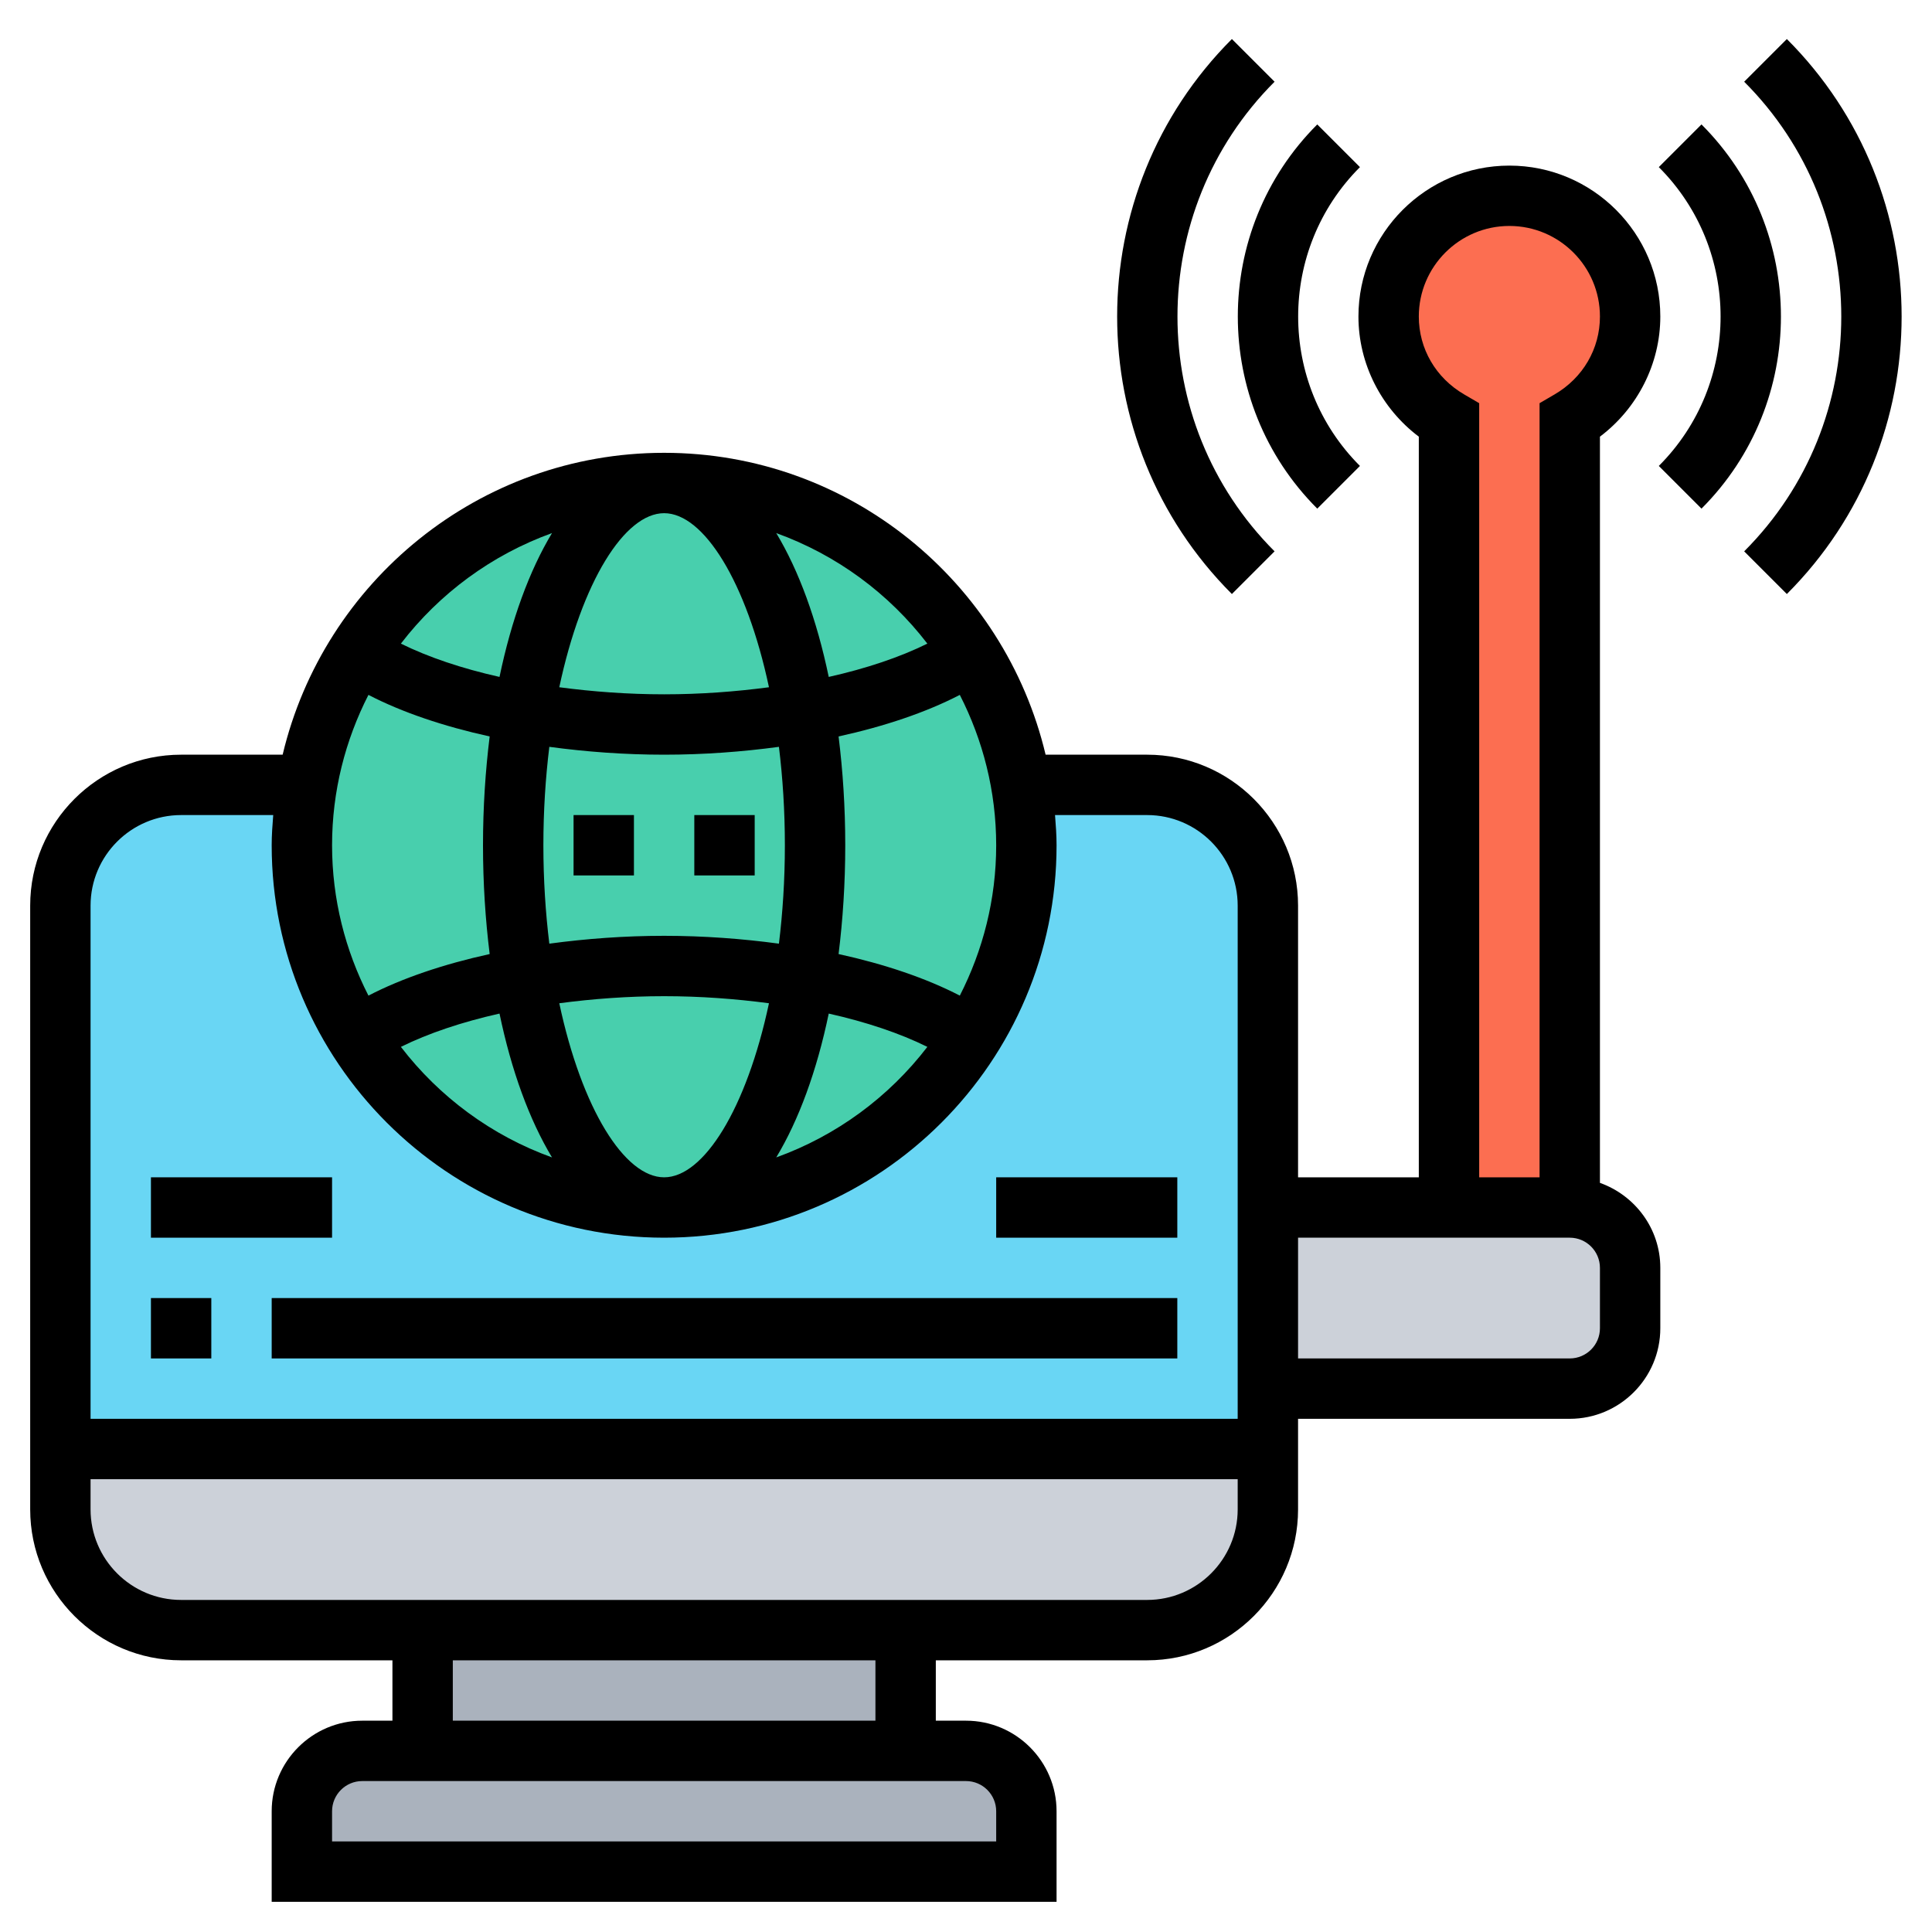 <svg id="Layer_5" enable-background="new 0 0 64 64" height="512" viewBox="0 0 64 64" width="512" xmlns="http://www.w3.org/2000/svg"><g><g><path d="m34 60v2h-24v-2c0-1.1.9-2 2-2h2 16 2c1.1 0 2 .9 2 2z" fill="#aab2bd"/><path d="m14 54h16v4h-16z" fill="#aab2bd"/><path d="m42 48v2c0 2.21-1.79 4-4 4h-8-16-8c-2.21 0-4-1.79-4-4v-2z" fill="#ccd1d9"/><path d="m38 26h-32c-2.21 0-4 1.79-4 4v14 4h40v-2-2-4-10c0-2.21-1.79-4-4-4z" fill="#69d6f4"/><circle cx="22" cy="28" fill="#48cfad" r="12"/><path d="m54 42v2c0 1.1-.9 2-2 2h-10v-2-4h6 4c1.1 0 2 .9 2 2z" fill="#ccd1d9"/><path d="m50 6.49c-2.21 0-4 1.79-4 4 0 1.47.8 2.77 2 3.46v26.05h4v-26.05c1.2-.69 2-1.99 2-3.46 0-2.21-1.79-4-4-4z" fill="#fc6e51"/></g><g><path d="m19 27h2v2h-2z"/><path d="m23 27h2v2h-2z"/><path d="m5 43h2v2h-2z"/><path d="m9 43h30v2h-30z"/><path d="m5 39h6v2h-6z"/><path d="m33 39h6v2h-6z"/><path d="m56.364 4.122-1.414 1.414c2.729 2.729 2.729 7.17 0 9.899l1.414 1.414c3.509-3.509 3.509-9.219 0-12.727z"/><path d="m59.192 1.293-1.414 1.414c4.289 4.289 4.289 11.268 0 15.557l1.414 1.414c5.069-5.069 5.069-13.316 0-18.385z"/><path d="m43.636 16.849 1.414-1.414c-2.729-2.729-2.729-7.17 0-9.899l-1.414-1.414c-3.509 3.508-3.509 9.218 0 12.727z"/><path d="m42.222 18.264c-4.289-4.289-4.289-11.268 0-15.557l-1.414-1.414c-5.068 5.069-5.068 13.316 0 18.385z"/><path d="m53 39.184v-24.719c1.246-.939 2-2.417 2-3.979 0-2.757-2.243-5-5-5s-5 2.243-5 5c0 1.563.754 3.04 2 3.979v24.535h-4v-9c0-2.757-2.243-5-5-5h-3.363c-1.36-5.724-6.503-10-12.637-10s-11.277 4.276-12.637 10h-3.363c-2.757 0-5 2.243-5 5v20c0 2.757 2.243 5 5 5h7v2h-1c-1.654 0-3 1.346-3 3v3h26v-3c0-1.654-1.346-3-3-3h-1v-2h7c2.757 0 5-2.243 5-5v-3h9c1.654 0 3-1.346 3-3v-2c0-1.302-.839-2.402-2-2.816zm-4.497-26.118c-.941-.548-1.503-1.513-1.503-2.581 0-1.654 1.346-3 3-3s3 1.346 3 3c0 1.068-.562 2.033-1.503 2.581l-.497.29v25.644h-2v-25.644zm-29.976 20.168c1.112-.147 2.278-.234 3.473-.234s2.361.087 3.473.234c-.744 3.495-2.162 5.766-3.473 5.766s-2.729-2.271-3.473-5.766zm-.241 5.107c-2.002-.721-3.733-2.004-5.006-3.662.91-.45 2.023-.824 3.267-1.103.395 1.899.991 3.523 1.739 4.765zm-.286-10.341c0-1.146.072-2.238.197-3.26 1.216.164 2.49.26 3.803.26s2.587-.096 3.803-.26c.125 1.022.197 2.114.197 3.26s-.072 2.238-.197 3.26c-1.216-.164-2.49-.26-3.803-.26s-2.587.096-3.803.26c-.125-1.022-.197-2.114-.197-3.26zm4-11c1.311 0 2.729 2.271 3.473 5.766-1.112.147-2.278.234-3.473.234s-2.361-.087-3.473-.234c.744-3.495 2.162-5.766 3.473-5.766zm5.453 16.576c1.244.279 2.356.652 3.267 1.103-1.273 1.658-3.004 2.94-5.006 3.662.748-1.242 1.344-2.866 1.739-4.765zm4.342-.595c-1.12-.58-2.492-1.042-4.016-1.377.141-1.138.221-2.342.221-3.604s-.08-2.466-.221-3.604c1.524-.335 2.896-.797 4.016-1.377.765 1.498 1.205 3.187 1.205 4.981s-.44 3.484-1.205 4.981zm-1.075-11.66c-.91.45-2.023.824-3.267 1.103-.396-1.899-.991-3.523-1.739-4.765 2.002.722 3.733 2.004 5.006 3.662zm-12.434-3.662c-.748 1.241-1.343 2.865-1.739 4.765-1.244-.279-2.356-.653-3.267-1.103 1.273-1.658 3.004-2.94 5.006-3.662zm-6.081 5.36c1.12.58 2.492 1.042 4.016 1.377-.141 1.138-.221 2.342-.221 3.604s.08 2.466.221 3.604c-1.524.335-2.896.797-4.016 1.377-.765-1.497-1.205-3.187-1.205-4.981s.44-3.483 1.205-4.981zm-6.205 3.981h3.051c-.026.331-.051.662-.051 1 0 7.168 5.832 13 13 13s13-5.832 13-13c0-.338-.025-.669-.051-1h3.051c1.654 0 3 1.346 3 3v17h-38v-17c0-1.654 1.346-3 3-3zm27 33v1h-22v-1c0-.551.448-1 1-1h20c.552 0 1 .449 1 1zm-4-3h-14v-2h14zm9-4h-32c-1.654 0-3-1.346-3-3v-1h38v1c0 1.654-1.346 3-3 3zm15-9c0 .551-.448 1-1 1h-9v-4h9c.552 0 1 .449 1 1z"/></g></g></svg>